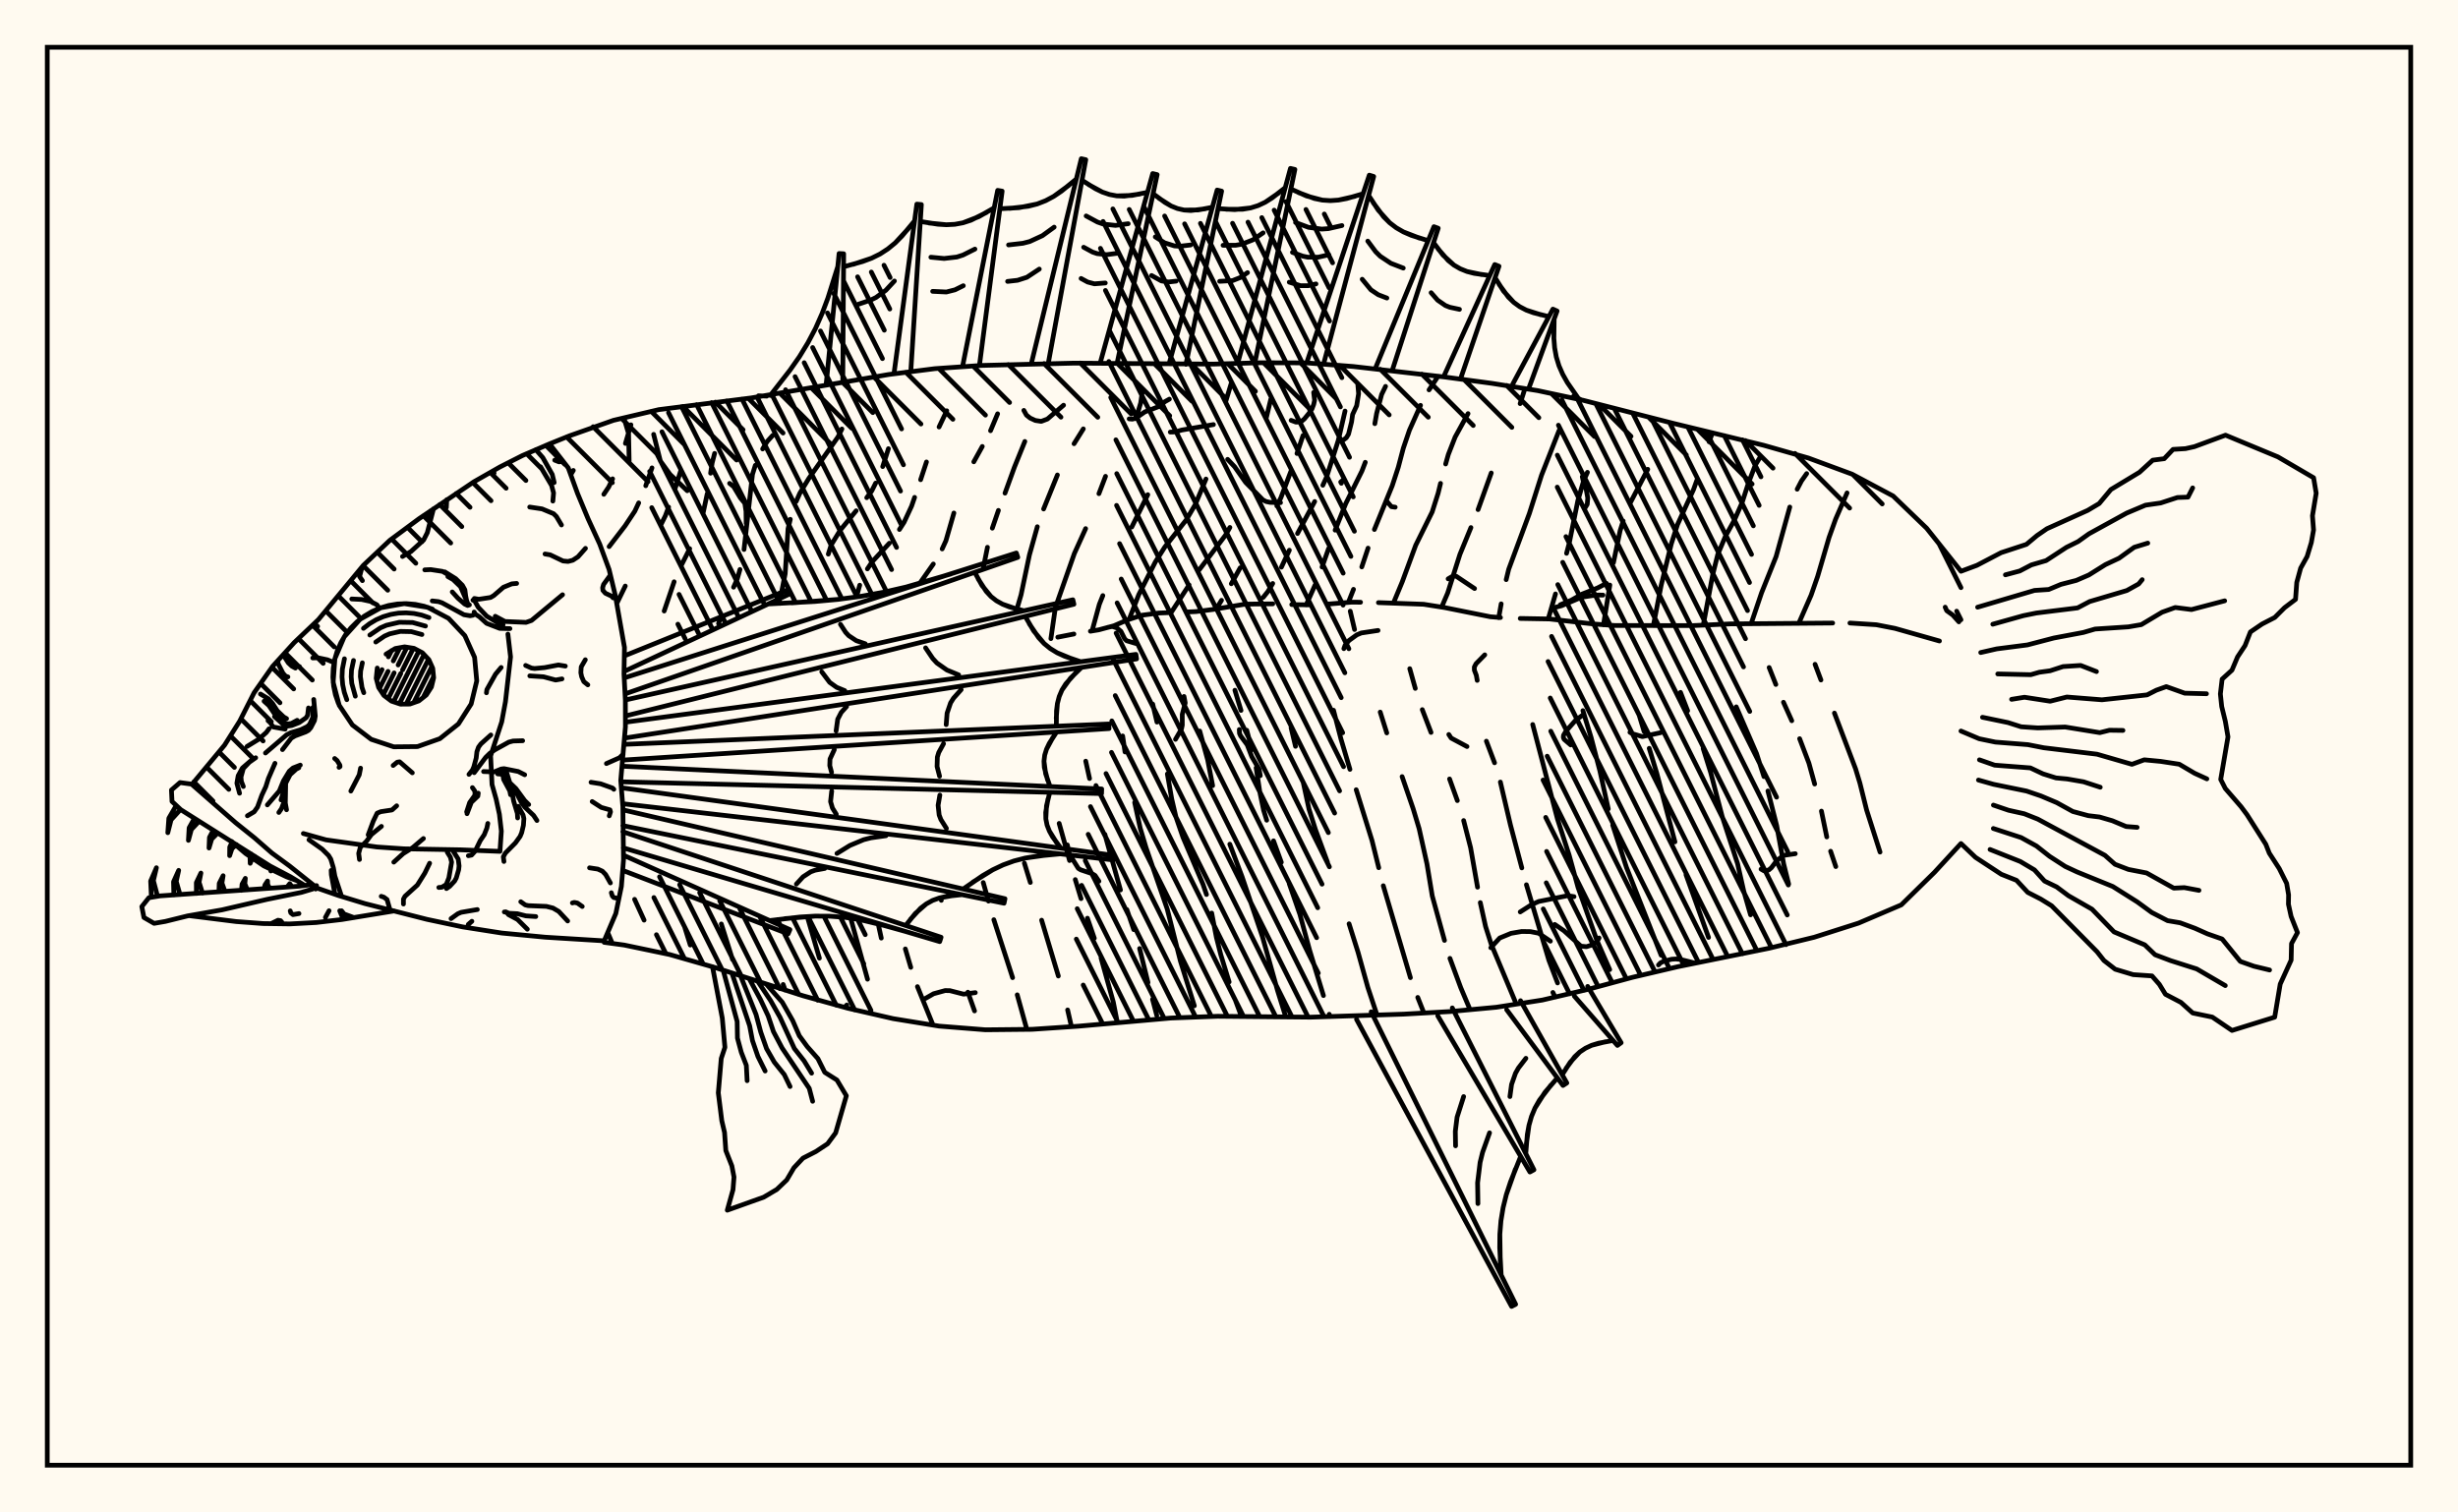 <svg xmlns="http://www.w3.org/2000/svg" width="520" height="320"><rect x="0" y="0" width="520" height="320" fill="floralwhite"/><rect x="10" y="10" width="500" height="300" stroke="black" stroke-width="1" fill="none"/><path stroke="black" stroke-width="1" fill="none" stroke-linecap="round" stroke-linejoin="round" d="
M 116.26 93.91 120.5 92.2 129.78 88.93 139.36 86.67 158.89 84.2 187.99 79.24 197.76 78 207.57 77.32 227.25 76.83 256.77 77.03 266.61 76.75 276.45 76.78 286.26 77.54 305.82 79.79 315.57 81.1 325.29 82.64 334.91 84.69 353.98 89.57 373.11 94.21 382.58 96.91 391.81 100.32 400.5 104.94 407.59 111.76 414.85 120.87 
M 414.85 178.47 409.25 184.56 402.23 191.45 393.18 195.31 383.8 198.3 374.24 200.63 354.95 204.53 345.36 206.78 335.86 209.35 326.28 211.59 316.56 213.11 306.76 214.02 296.93 214.57 277.26 215.21 257.58 215.02 247.74 215.39 228.14 217.12 218.32 217.78 208.48 217.88 198.67 217.1 188.95 215.52 179.36 213.32 169.88 210.68 151.14 204.67 141.68 201.96 132.05 199.95 127.81 199.38 
M 223.78 134.81 227.19 134.14 
M 230.68 133.55 232.44 133.26 235.65 132.4 238.5 131.17 241.56 130.17 245.16 129.7 247.12 129.63 
M 251.04 129.48 253 129.4 256.61 128.95 263.45 127.82 269.26 127.76 
M 273.27 127.91 277.16 127.98 
M 280.77 127.82 285.96 127.4 287.83 127.42 
M 291.61 127.5 301.18 127.85 305.61 128.55 315.28 130.49 317.43 130.66 
M 321.61 130.85 327.81 130.96 337.08 132.02 341.54 132.34 358.18 132.36 366.11 132 387.71 131.82 
M 391.36 131.82 396.94 132.18 400.89 132.95 410.3 135.62 
M 121.29 99.53 120.74 100.44 
M 128.56 197.29 129.54 199.61 
M 133.48 89.88 132.31 93.82 
M 129.6 101.31 128.77 103.04 127.74 104.58 
M 134.25 190.28 136.26 194.68 
M 137.93 98.99 136.61 102.77 
M 135.12 106.4 134.3 108.15 132.24 111.25 128.86 115.65 
M 144.9 196.33 146.03 199.95 
M 144 99.63 142.78 103.51 
M 141.45 107.29 140.75 109.15 139.9 110.86 
M 132.28 123.99 130.49 127.67 
M 152.6 195.49 154.97 203.01 
M 151.18 95.93 150.66 97.93 150.33 100.12 
M 149.62 104.47 148.72 108.66 
M 145.91 116.09 144.19 119.51 
M 142.61 123.09 140.51 129.28 
M 165.68 208.29 166.11 209.51 
M 163.47 92.12 162.28 93.43 161.34 94.99 
M 159.79 98.45 159.19 100.36 157.4 116.26 
M 156.54 120.49 155.98 122.48 155.19 124.24 
M 152.44 130.77 152.01 131.93 
M 170.78 193.93 173.35 202.72 
M 178.11 90.76 177.28 92.44 171.1 101.24 169.21 104.35 168.44 106.09 
M 167.19 109.87 166.71 111.9 166.11 121.4 165.27 125.64 164.71 127.62 
M 179.96 194.28 183.53 207.18 
M 187.95 94.93 186.74 98.72 
M 185.25 102.21 184.42 103.87 183.36 105.3 
M 181.12 108.07 177.74 112.2 175.83 115.32 175.23 117.24 
M 191.53 200.77 192.68 204.67 
M 194.09 208.75 197.39 216.89 
M 200.29 86.91 198.66 90.34 
M 196 97.74 194.76 101.5 
M 193.49 105.23 192.85 107.08 191.26 110.5 190.28 112.03 
M 188.15 114.93 184.52 118.85 183.5 120.37 
M 181.88 123.81 181.19 126.29 
M 198.97 189.93 199.14 190.49 
M 204.76 209.92 206.17 213.89 
M 211.05 87.55 209.55 91.13 
M 207.81 94.46 206.01 97.71 
M 201.8 108.54 200.11 114.41 199.32 116.14 
M 197.45 119.33 194.58 123.41 
M 208.01 186.73 209.12 190.66 
M 210.25 194.59 214.22 206.85 
M 215.2 210.48 217.23 217.79 
M 216.81 93.4 214.62 98.8 212.61 104.34 
M 211.22 107.99 209.93 111.75 
M 208.9 115.79 208.05 120.01 
M 216.71 182.62 217.97 186.71 
M 220.36 194.69 223.9 206.5 
M 225.86 213.68 226.67 217.22 
M 229.18 90.74 227.22 93.88 
M 223.7 100.49 220.78 107.69 
M 219.45 111.44 217.78 117.41 216.01 125.85 215.13 128.86 
M 224.07 174.21 226.27 182.07 
M 227.48 186.1 228.7 190.13 
M 230.05 194.27 231.51 198.51 
M 232.93 202.68 235.52 211.99 236.38 216.35 
M 241.64 83 241.32 85.24 240.73 87.22 
M 233.88 100.78 232.48 104.45 
M 229.67 111.84 227.28 117.12 223.27 128.54 222.32 135.12 
M 229.69 161.04 230.5 164.72 
M 233.74 176.52 237.04 188.3 
M 238.39 192.45 239.85 196.69 
M 241.09 200.69 242.86 207.88 
M 243.83 211.44 244.72 214.84 
M 242.82 104.66 239.43 111.51 
M 233.31 126.01 232.57 127.86 231.03 133.49 
M 237.5 155.71 238 159.1 
M 240.04 169.79 241.23 175.27 242.45 179.35 246.92 192.29 249.73 203.36 252.67 212.8 
M 260.46 81.15 259.27 85.07 
M 255.13 101.35 252.87 106.74 250.97 109.98 246.42 115.74 244.41 118.91 240.91 125.81 238.89 131 
M 243.86 148.97 244.76 152.78 
M 246.96 163.74 247.88 169.02 248.76 172.79 250.27 177.18 254.51 187.13 255.24 189.26 
M 256.34 193.18 257.34 198.35 258.27 202.02 260.03 207.76 
M 261.38 211.7 262.63 215.06 
M 268.84 84.47 267.85 88.58 
M 260.19 111.59 259.25 113.24 253.65 120.63 
M 251.56 123.76 247.77 129.59 
M 253.81 154.67 255.49 160.78 256.54 166.23 
M 260.17 178.61 262.77 185.51 267.1 198.27 270.25 209.51 272.01 215.16 
M 275.66 92.14 274.38 95.95 
M 273.08 99.75 270.97 105.32 270.12 107.05 
M 262.37 120.13 260.49 123.51 
M 258.42 127.01 257.3 128.82 
M 261.25 146.04 262.54 150.31 
M 263.75 154.5 264.87 158.6 
M 265.74 162.45 266.54 167.69 267.32 171.42 267.98 173.54 
M 269.42 177.9 271.07 182.44 
M 272.75 186.98 275 193.47 277.06 201.06 279.98 210.64 
M 281.21 214.59 281.37 215.09 
M 284.55 86.97 283.12 93.17 280.65 100.91 279.85 102.67 
M 278.13 106.11 274.49 112.88 
M 272.77 116.41 271.09 120 
M 269.25 123.45 268.26 125.11 267.24 126.39 
M 273.13 153.97 274.07 157.91 
M 275.7 165.52 276.93 171.21 278.29 175.51 280.83 182.4 
M 285.4 195.45 287.3 201.48 289.37 208.91 291.32 214.77 
M 293.12 81.75 292.29 83.46 291.23 87.48 290.85 89.64 
M 288.83 97.81 288.12 99.66 284.69 106.57 282.45 112.17 
M 281.07 116.06 279.69 119.97 
M 278.2 123.79 276.32 128 
M 282.11 150.27 283.69 156.37 285.59 162.78 
M 286.91 167.09 290.25 177.83 291.68 183.59 
M 292.64 187.4 298.38 206.85 
M 299.93 211.03 301.24 214.33 
M 304.25 79.59 302.32 82.49 
M 300.52 85.76 298.17 91.02 296.88 94.82 295.81 98.87 294.54 102.75 290.76 112.03 
M 289.42 115.97 288.09 119.95 
M 286.34 124.69 285.26 127.43 
M 285.65 129.31 286.56 133.19 
M 291.99 150.66 293.38 155.07 
M 296.62 164.31 298.96 171.11 300.22 175.31 301.88 182.78 303 189.56 305.59 198.97 
M 306.74 202.77 309.03 208.97 311 213.63 
M 310.57 87.51 307.84 92.47 306.4 96.16 305.83 98.17 
M 304.75 102.27 304.24 104.36 302.98 108.32 299.5 115.36 296.64 123.13 294.78 127.6 
M 298.24 141.48 299.41 145.65 
M 300.89 150.14 302.74 154.97 
M 306.66 164.81 308.31 169.39 
M 309.64 173.61 311.11 179.35 312.58 187.71 
M 313.16 190.97 314.28 196.03 315.48 199.79 320.74 212.35 
M 322.61 82.21 321.59 85.4 
M 315.48 100.07 312.69 107.82 
M 311.18 111.62 308.85 117.3 306.26 125.47 304.99 128.43 
M 314.45 156.81 316.18 161.39 
M 317.41 165.46 319.54 174.53 321.95 183.63 
M 322.92 187.19 327.67 203.16 329.51 207.97 
M 329.82 91.11 326.11 100.56 323.54 108.65 319.17 120.45 318.64 122.64 
M 317.58 127.76 317.06 130.69 
M 324.25 153.29 329.5 173.32 331.95 180.89 333.84 187.75 337.81 198.92 340.54 205.15 
M 335.83 99.93 335.01 101.77 333.8 105.93 331.98 114.92 331.41 117.07 
M 329.07 125.66 327.53 130.95 
M 334.87 150.35 336.61 156.05 338.45 163.06 340.24 171.15 
M 341.17 174.56 344.08 183.51 351.42 202.1 
M 348.59 99.29 344.91 106.36 
M 343.39 110.23 342.74 112.29 341.33 119.06 
M 340.57 123.78 339.22 132.21 
M 346.73 151.18 347.82 154.78 
M 348.9 158.33 350.5 163.6 354.34 178.12 
M 356.68 185.07 361.45 198.34 
M 362.28 91.57 361.57 93.48 
M 358.98 101.61 358.27 103.58 354.89 110.97 353.57 115.07 351.43 123.83 349.79 132.27 
M 355.52 146.49 357.03 150.38 
M 360.31 158.36 361.9 163.44 364.33 172.71 367.59 182.72 368.89 188.5 370.34 193.56 
M 372.36 96.74 371.34 98.4 369.86 102.27 368.56 106.32 366.92 110.04 365 113.51 363.4 117.31 362.32 121.65 360.33 132.28 
M 367.31 149.55 371.6 159.43 373.17 164.31 
M 374.01 167.35 375.87 174.69 377.34 182.77 378.4 187.04 
M 382.21 100.2 381.11 101.76 380.2 103.51 
M 378.64 107.28 375.74 117.75 372.66 125.44 370.46 131.95 
M 374.27 141.23 375.69 144.82 
M 377.3 148.58 379.06 152.49 
M 380.72 156.29 382.68 161.45 383.9 165.88 
M 385.33 171.61 386.46 177.08 
M 387.27 180.1 388.37 183.35 
M 392.62 100.75 392.58 100.82 
M 390.75 104.29 388.34 109.82 386.94 113.72 384.53 121.95 383.15 125.92 380.54 131.87 
M 383.98 140.55 385.23 143.87 
M 388.08 150.87 392.55 162.65 393.47 165.68 394.89 171.38 397.73 180.28 
M 133.1 97.58 132.98 91.75 131.99 88.41 
M 270.9 106.35 268.69 106.29 267.84 106.11 267.18 105.77 263.52 102.06 261.18 98.74 259.71 97.19 
M 256.71 89.83 249.99 90.99 248.61 91.39 247.58 91.42 
M 250.48 147.35 250.74 148.72 250.11 151.15 250.12 153.42 249.94 154.27 248.68 156.43 
M 291.53 133.39 287.99 133.92 287.04 134.32 285.39 135.51 284.56 136.51 284.3 137.24 
M 312.51 143.96 312.32 142.88 311.91 141.8 311.9 141.12 312.26 140.43 314.11 138.55 
M 411.51 128.46 411.83 129.2 413.12 130.13 414.41 131.57 
M 338.29 198.45 337.93 199.11 336.95 199.88 335.62 200.3 334.45 200.18 330.87 196.93 328.92 195.59 
M 247.39 84.45 246.46 84.97 245.14 86.02 242.19 87.15 240.21 88.52 239.54 88.68 238.88 88.62 
M 240.34 136.16 238.33 135.56 237.92 135.14 237.13 133.57 236.26 132.84 235.3 132.55 234.36 132.73 
M 232.48 186.45 231.67 185.23 231.05 184.85 228.63 184.04 228.12 183.73 226.25 180.74 225.8 178.76 
M 339.86 123.42 337.95 124.41 334.68 125.7 332.43 126.98 330.09 127.95 
M 206.33 210.02 203.85 210.34 200.96 209.6 199.95 209.58 197.51 210.25 195.8 211.23 
M 351.34 155.01 347.46 155.85 345.34 155.24 344.82 154.94 
M 284.03 93.22 284.82 92.62 285.28 91.86 285.93 89.26 286.15 87.69 287.01 85.83 287.42 83.29 287.24 81.19 
M 186.44 198.48 185.78 195.45 
M 339.12 125.91 337.71 125.89 334.6 126.35 330.38 128.15 328.46 128.65 
M 327.99 199.13 325.51 197.45 323.78 197.11 321.93 197.08 319.67 197.47 317.27 198.46 315.38 200.51 
M 295.16 107.31 294.36 107.2 293.44 106.12 
M 306.36 122.47 307.33 121.9 308.05 121.91 311.95 124.52 
M 358.64 203.78 355.48 202.99 354.51 202.9 353.65 202.95 352.04 203.36 351.28 203.72 350.85 204.17 
M 225 85.73 221.58 88.66 220.28 89.15 219.03 88.96 217.93 88.45 217.15 87.83 216.6 86.83 
M 332.28 157.61 330.89 156.42 330.73 156.02 330.77 155.56 331.27 154.71 333.33 152.39 334.73 151.37 
M 266.62 164.11 266.39 162.8 264.81 160.08 263.86 157.6 262.46 155.7 262.22 155.17 262.18 154.35 
M 145.39 103.83 141.76 100.38 139.7 97.53 138.28 91.9 
M 310.35 157.95 307 156.16 306.5 155.4 
M 334.74 100.85 335 102.05 335.51 103.25 335.9 105.36 335.79 106.7 335.35 107.42 
M 178.67 213.13 179.14 212.63 
M 273.14 88.93 274.16 89.31 275.18 89.28 275.93 88.65 276.93 87.43 277.55 86.53 277.92 85.55 278.11 84.69 277.91 83.03 
M 372.56 183.89 373.18 184.25 374.17 184.08 374.75 183.59 375.85 182.12 377.32 180.98 379.8 180.62 
M 157.86 110.71 157.82 108.16 157.57 106.48 156.63 105.34 155.2 102.95 154.35 102.27 
M 284.08 101.61 283.63 101.98 283.77 102.25 
M 332.99 189.71 331.65 189.5 325.52 190.73 324.03 191.4 321.61 192.94 
M 160.46 83.74 162.22 83.81 
M 174.8 81.1 177.51 53.64 178.48 53.69 178.29 80.87 
M 189.18 78.67 193.96 43.19 194.92 43.28 192.68 78.61 
M 203.7 77.19 211.06 40.28 212.01 40.44 207.2 77.35 
M 218.27 76.55 228.75 33.58 229.7 33.79 221.76 76.9 
M 232.85 76.43 243.86 36.72 244.8 36.95 236.32 76.88 
M 247.41 76.65 257.49 40.21 258.44 40.44 250.89 77.09 
M 261.97 76.4 273 35.63 273.94 35.85 265.47 76.75 
M 276.57 76.37 289.68 37.06 290.61 37.34 280.01 77.02 
M 291.1 77.6 303.35 47.96 304.26 48.29 294.52 78.41 
M 305.58 79.32 316.22 55.97 317.12 56.33 308.97 80.19 
M 320.04 81.24 328.52 65.4 329.41 65.8 323.39 82.24 
M 332.9 83.81 334.47 84.58 
M 162.95 83.67 167.13 78.31 169.12 75.47 170.92 72.52 172.53 69.47 173.92 66.32 175.14 63.07 177.24 56.39 
M 178.46 56.45 182.48 55.34 184.38 54.63 186.18 53.74 187.84 52.66 189.39 51.39 190.82 49.94 193.48 46.74 
M 194.7 46.86 198.4 47.44 200.21 47.55 201.99 47.46 203.72 47.14 207.07 45.84 210.32 43.98 
M 211.53 44.17 215.57 43.94 219.41 43.16 221.21 42.46 222.92 41.55 224.56 40.44 227.7 37.88 
M 228.9 38.14 231.75 39.93 233.21 40.64 234.71 41.15 236.25 41.44 239.45 41.35 242.76 40.69 
M 243.95 40.99 246.46 42.84 247.75 43.58 249.09 44.12 250.49 44.44 253.42 44.43 256.49 43.85 
M 257.68 44.14 261.21 44.35 264.57 43.99 266.15 43.5 267.66 42.79 269.11 41.88 271.9 39.7 
M 273.09 39.99 276.4 41.46 279.75 42.34 281.45 42.45 283.17 42.33 284.89 42.01 288.37 40.99 
M 289.54 41.34 291.58 44.46 293.98 47.12 295.38 48.19 296.91 49.07 298.57 49.79 302.13 50.92 
M 303.28 51.35 305.28 53.97 307.59 56.09 308.91 56.86 310.34 57.44 311.88 57.84 315.15 58.3 
M 316.29 58.76 318.09 61.6 320.23 63.96 321.49 64.88 322.89 65.61 324.41 66.17 327.67 66.99 
M 328.79 67.49 328.73 71.59 328.89 73.59 329.24 75.52 329.81 77.39 330.6 79.19 331.58 80.94 333.92 84.31 
M 180.49 55.93 184.38 54.63 186.18 53.74 187.84 52.66 189.39 51.39 192.17 48.37 
M 181.62 64.36 184.15 63.51 185.32 62.94 187.41 61.41 189.22 59.45 
M 196.55 47.19 200.21 47.55 201.99 47.46 203.72 47.14 205.42 46.59 208.7 44.95 
M 196.93 54.42 199.73 54.69 202.43 54.38 203.73 53.96 206.25 52.7 
M 197.31 61.64 200.21 61.78 202.03 61.32 203.79 60.45 
M 213.57 44.09 217.53 43.64 219.41 43.16 221.21 42.46 222.92 41.55 226.14 39.2 
M 213.36 51.82 216.4 51.47 217.84 51.1 220.53 49.86 223.01 48.06 
M 213.16 59.54 215.27 59.3 217.24 58.67 219.87 56.93 
M 230.32 39.07 233.21 40.64 234.71 41.15 236.25 41.44 237.83 41.5 241.1 41.06 
M 229.78 45.69 232.17 46.98 233.41 47.41 235.98 47.69 238.68 47.33 
M 229.25 52.31 231.13 53.33 232.1 53.66 234.13 53.88 236.26 53.6 
M 228.71 58.92 230.09 59.67 231.53 60.05 233.83 59.87 
M 245.19 41.95 247.75 43.58 249.09 44.12 250.49 44.44 251.93 44.54 254.95 44.18 
M 244.41 50.12 246.37 51.37 248.47 52.03 249.57 52.1 251.88 51.83 
M 243.62 58.29 245.7 59.44 247.22 59.66 248.82 59.48 
M 259.45 44.28 262.92 44.27 264.57 43.99 266.15 43.5 267.66 42.79 270.51 40.83 
M 258.74 51.9 261.39 51.89 262.66 51.68 265.03 50.76 267.22 49.26 
M 258.02 59.52 260.75 59.37 262.4 58.72 263.92 57.68 
M 274.74 40.76 278.07 42 279.75 42.34 281.45 42.45 283.17 42.33 286.63 41.54 
M 274.08 47.08 276.83 48.1 279.62 48.47 281.03 48.37 283.89 47.72 
M 273.42 53.39 275.58 54.19 276.67 54.42 278.89 54.41 281.14 53.9 
M 272.75 59.7 275.14 60.45 276.76 60.45 278.4 60.07 
M 290.54 42.93 292.72 45.87 293.98 47.12 295.38 48.19 296.91 49.07 300.33 50.39 
M 289.36 51.01 291.03 53.26 292 54.22 294.25 55.71 296.87 56.72 
M 288.18 59.08 290.02 61.32 291.58 62.36 293.4 63.06 
M 304.26 52.69 306.38 55.12 307.59 56.09 308.91 56.86 310.34 57.44 313.5 58.1 
M 302.76 61.93 304.14 63.51 305.78 64.64 306.71 65.01 308.76 65.45 
M 317.17 60.21 319.1 62.86 320.23 63.96 321.49 64.88 322.89 65.61 326.02 66.61 
M 132.08 138.77 166.41 124.9 166.79 125.79 132.02 142.07 
M 132.06 143.43 215.01 117 215.32 117.92 132.23 146.81 
M 132.3 148.1 226.97 126.9 227.19 127.84 132.3 151.48 
M 132.31 152.8 240.31 138.45 240.45 139.41 132.11 156.17 
M 132 157.49 234.57 153.18 234.62 154.15 131.71 160.82 
M 131.59 162.11 233.07 166.93 233.04 167.9 131.34 165.41 
M 131.44 166.67 235.59 180.98 235.47 181.94 131.72 170.05 
M 131.77 171.34 212.61 190.15 212.41 191.1 131.76 174.68 
M 131.76 175.97 199.09 198.3 198.8 199.22 131.84 179.38 
M 131.89 180.94 167.11 196.69 166.73 197.58 131.73 184.15 
M 162.55 127.78 172.39 127.26 177.27 126.82 182.12 126.17 186.93 125.3 191.7 124.2 196.43 122.9 205.82 119.93 
M 206.21 121.09 207.75 123.88 209.65 126.21 210.8 127.11 212.1 127.83 213.52 128.4 216.6 129.22 
M 216.88 130.41 218.7 133.51 220.89 136.16 222.19 137.22 223.64 138.11 225.22 138.84 228.62 140 
M 228.8 141.21 226.47 143.48 224.67 145.98 224.08 147.37 223.7 148.84 223.51 150.39 223.47 153.65 
M 223.53 154.87 221.98 157.28 221.4 158.51 221.01 159.77 220.86 161.05 221.21 163.7 222.14 166.41 
M 222.09 167.63 221.39 170.5 221.25 173.25 221.51 174.57 222 175.83 222.68 177.06 224.42 179.44 
M 224.27 180.66 219.29 181.14 216.86 181.55 214.5 182.16 212.22 182.99 210.02 184.03 207.89 185.26 203.76 188.09 
M 203.5 189.29 200.25 189.64 198.72 189.99 197.29 190.51 195.97 191.24 193.64 193.27 191.6 195.81 
M 191.23 196.98 185.02 195.25 181.9 194.57 178.76 194.09 175.6 193.85 172.43 193.83 169.24 194.02 162.83 194.77 
M 167.48 127.56 177.27 126.82 182.12 126.17 186.93 125.3 191.7 124.2 201.13 121.45 
M 206.95 122.51 208.64 125.12 209.65 126.21 210.8 127.11 212.1 127.83 215.03 128.84 
M 177.8 132.09 178.9 133.79 179.55 134.49 181.15 135.55 183.06 136.21 
M 217.76 131.99 219.73 134.91 220.89 136.16 222.19 137.22 223.64 138.11 226.9 139.45 
M 195.81 137.07 197.32 139.31 198.2 140.27 200.32 141.76 202.81 142.79 
M 173.85 142.15 175.52 144.37 176.99 145.42 178.72 146.13 
M 227.59 142.33 225.47 144.69 224.67 145.98 224.08 147.37 223.7 148.84 223.45 152 
M 203.34 145.91 201.72 147.72 201.1 148.71 200.36 150.89 200.17 153.32 
M 179.1 149.48 177.96 150.74 177.22 152.17 176.88 154.64 
M 222.72 156.07 221.4 158.51 221.01 159.77 220.86 161.05 220.93 162.36 221.63 165.05 
M 199.61 157.35 198.59 159.22 198.3 160.18 198.24 162.17 198.77 164.23 
M 176.5 158.62 175.59 160.59 175.54 161.98 175.92 163.41 
M 221.7 169.07 221.22 171.9 221.25 173.25 221.51 174.57 222 175.83 223.51 178.26 
M 198.83 168.22 198.46 170.38 198.68 172.43 199.05 173.4 200.22 175.26 
M 175.95 167.37 175.71 169.6 176.11 170.97 176.92 172.27 
M 221.76 180.86 216.86 181.55 214.5 182.16 212.22 182.99 210.02 184.03 205.81 186.64 
M 187.43 176.82 184.24 177.27 182.71 177.66 179.8 178.88 177.06 180.57 
M 201.85 189.43 198.72 189.99 197.29 190.51 195.97 191.24 194.76 192.16 192.6 194.51 
M 174.49 183.74 172.45 184.11 171.52 184.45 169.88 185.52 168.48 187.05 
M 188.13 196.07 181.9 194.57 178.76 194.09 175.6 193.85 172.43 193.83 166.04 194.36 
M 162.21 208.33 165.49 212.05 167.7 215.94 169.1 219.15 170.77 221.43 173.03 223.98 174.48 226.88 177.06 228.51 179.05 231.84 176.78 239.7 175.08 242 172.6 243.64 169.87 245.04 167.96 247.07 166.44 249.65 164.35 251.65 161.58 253.29 153.86 256.05 155.07 251.71 155.28 249.04 154.83 246.68 153.55 243.43 153.28 239.6 152.7 237.13 151.96 231.22 152.58 223.95 153.36 221.59 152.8 215.41 150.73 204.53 
M 160.37 207.72 163.01 211.68 165.01 215.22 168.05 221.84 170.11 224.45 171.7 227.06 
M 158.52 207.11 160.87 211.45 162.51 214.94 163.63 218.27 165.46 221.74 171.2 230.27 171.92 233.01 
M 156.68 206.5 159.94 214.64 160.95 218.4 162.17 221.87 163.8 224.72 165.92 227.36 167.14 229.89 
M 154.84 205.89 158.59 217.03 159.19 220.18 160.34 223.52 161.87 226.6 
M 152.99 205.28 155.95 216.14 156.01 219.63 156.82 222.64 157.89 225.4 158.06 228.65 
M 335.88 208.7 342.96 220.62 342.17 221.19 333.05 210.75 
M 321.67 211.72 331.47 229.13 330.66 229.66 318.74 213.63 
M 307.24 213.25 324.51 247.5 323.66 247.97 304.17 214.93 
M 290.08 214.07 320.64 275.96 319.78 276.41 286.98 215.68 
M 341.26 220.14 338.17 220.72 336.73 221.16 335.41 221.78 334.21 222.58 332.19 224.74 330.49 227.39 
M 329.47 228.05 326.83 231.13 324.73 234.44 323.99 236.22 323.46 238.09 323.11 240.04 322.78 244.08 
M 321.71 244.67 319.56 250.04 318.67 252.76 317.99 255.51 317.53 258.3 317.3 261.13 317.27 263.99 317.58 269.77 
M 339.69 220.4 336.73 221.16 335.41 221.78 334.21 222.58 333.14 223.58 331.32 226.03 
M 328.11 229.58 325.69 232.75 324.73 234.44 323.99 236.22 323.46 238.09 322.91 242.04 
M 322.81 223.91 321.23 225.97 320.61 227.07 319.78 229.44 319.43 232.01 
M 320.59 247.35 318.67 252.76 317.99 255.51 317.53 258.3 317.3 261.13 317.39 266.88 
M 315.12 239.68 313.64 243.83 313.12 245.94 312.59 250.25 312.66 254.65 
M 309.64 232.01 308.25 236.37 307.88 239.36 307.93 242.43 
M 414.85 120.87 418.23 119.61 423.35 116.93 428.71 115.17 430.94 113.31 433.03 111.87 441.65 107.99 444.09 106.54 446.57 103.57 452.62 99.92 455.42 97.36 457.85 97.05 459.72 95.08 462.35 94.92 464.24 94.5 470.82 92.07 481.91 96.67 489.45 101.08 490 104.35 489.21 109.12 489.44 112.13 488.97 114.79 488.08 117.74 486.71 120.21 485.89 123.23 485.63 126.81 483.3 128.58 481.24 130.64 478.53 132.04 476.08 133.71 474.95 136.59 473.36 138.99 472.18 141.79 470.1 143.69 469.73 146.82 470.01 149.48 470.78 152.63 471.34 155.9 469.8 164.91 470.77 166.82 474.1 170.67 475.36 172.36 479.34 178.63 480.08 180.51 482.18 183.76 483.75 186.9 484.16 189.33 484.13 191.31 484.69 193.89 486.04 197.32 484.78 199.64 484.7 203.14 482.39 208.21 481.22 215.21 472.19 218.02 468.02 215.19 463.88 214.33 461.38 212.08 458.11 210.37 456.82 208.26 455.26 206.48 451.28 206.21 447.48 205.07 445.1 203.22 443.65 201.38 434.03 191.64 431.73 190.22 428.98 188.81 426.61 186.26 423.39 184.98 417.93 181.4 414.85 178.47 
M 424.25 121.62 427.28 120.81 429.75 119.52 432.86 118.61 437.17 115.8 439.63 114.58 441.93 112.94 449.9 108.56 453.89 106.88 457.09 106.42 460.64 105.26 462.88 105.18 463.87 103.23 
M 418.37 128.47 430.4 124.92 433.41 124.72 436 123.64 439.25 122.8 441.91 121.65 445.41 119.46 448.29 118.11 451.51 115.79 454.37 114.91 
M 421.58 132.07 428.05 130.26 430.8 129.7 439.51 128.62 442.08 127.27 449.94 124.94 452.44 123.55 453.19 122.64 
M 419.03 138.06 422.4 137.29 428.91 136.45 434.49 134.99 440.75 133.81 443.22 133.09 450.27 132.63 453 132.16 457.4 129.53 460.18 128.53 463.62 128.97 470.64 127.12 
M 422.63 142.59 429.62 142.75 431.43 142.23 433.71 141.92 436.45 141.03 440.17 140.79 443.52 142.09 
M 425.56 147.96 428.29 147.52 433.72 148.36 437.25 147.47 444.67 148.06 454.23 147.02 456.18 146.03 458.29 145.27 462.18 146.66 466.79 146.78 
M 419.4 151.76 424.8 152.88 427.58 153.77 431.09 154.01 436.91 153.82 444.22 155.01 446.27 154.5 449.12 154.54 
M 414.85 154.67 418.7 156.3 422.13 157.01 429.01 157.55 432.38 158.21 443.63 159.57 451.02 161.71 453.62 160.76 457.1 161.09 461.03 161.69 464.27 163.6 466.87 164.79 
M 418.76 160.76 421.98 161.89 429.53 162.47 432.21 163.73 434.95 164.59 437.32 164.81 440.79 165.41 444.32 166.56 
M 418.55 165.04 421.74 165.94 428.73 167.37 431.76 168.4 435.12 169.82 438.51 171.69 441.77 172.57 444.18 172.86 446.88 173.65 449.79 174.87 452.12 175.05 
M 421.71 170.34 424.91 171.43 428.24 172.17 431.11 173.31 445.31 180.97 447.43 182.86 450.27 183.95 454.12 184.7 459.87 187.91 462.1 187.8 465.2 188.38 
M 421.7 175.29 427.58 177.21 430.83 179 433.61 181.19 436.91 183.32 439.4 184.48 446.97 187.56 452.16 190.83 455.2 193.05 458.56 194.79 461.21 195.24 464.37 196.41 466.99 197.58 470.1 198.67 473.94 203.41 476.82 204.43 480.14 205.23 
M 421 179.73 427.42 182.28 430.41 184.06 432.53 186.41 435.09 187.65 437.6 189.52 442.57 192.36 447.23 197.17 453.74 199.91 455.91 202 459.19 203.24 464.72 205 470.77 208.53 
M 40.6 165.97 47.51 157.65 50.7 152.59 53.76 146.56 57.67 140.99 62.24 135.96 67.36 131.09 76.86 119.62 82.47 114.32 88.63 109.76 100.28 101.92 105.74 98.81 110.51 96.39 116.26 93.91 120.22 99 122.18 104.4 124.41 109.76 126.87 115.11 128.86 120.5 130.17 125.97 132.11 136.97 132.01 142.59 132.3 148.17 132.31 153.78 131.32 165.11 131.77 170.67 131.91 181.87 131.46 187.53 130.28 193.27 127.81 199.06 115.34 198.29 106.15 197.41 97.87 196.11 90.31 194.51 77.21 191.18 71.6 189.47 66.06 187.54 
M 62.72 186.29 60.6 185.5 55.81 183.2 51.96 180.58 48.91 177.97 
M 107.45 134.16 108.01 138.98 106.93 148.47 106.14 152.73 103.79 159.93 104.09 166 104.96 169.08 105.65 172.27 106.06 175.85 105.77 180.13 97.47 179.8 85.46 179.59 79.72 179.2 68.96 177.69 64.17 176.35 
M 64.49 187.34 61.45 185.5 57.16 183.24 38.26 171.32 36.39 169.57 36.27 167.15 38.09 165.57 40.52 165.9 49.85 174.07 53.82 177.25 57.52 180.48 61.28 183.24 66.27 187.22 
M 66.13 188.1 63.75 188.81 56.52 190.28 46.99 192.5 39.67 193.79 34.98 194.95 32.6 195.36 30.45 194.12 30 191.82 31.49 189.94 33.83 189.55 63.24 187.5 65.9 187.16 
M 71.76 149.22 70.48 144.36 70.85 139.36 72.82 134.74 76.18 131.02 80.57 128.59 85.51 127.71 90.47 128.49 94.9 130.83 98.34 134.49 100.4 139.07 100.86 144.06 99.68 148.94 96.98 153.17 93.05 156.29 88.32 157.96 83.3 158.01 78.54 156.43 74.55 153.39 71.76 149.22 
M 71.58 148.79 70.96 147 70.58 145.15 70.42 143.27 70.5 141.38 70.81 139.52 71.35 137.71 72.11 135.98 73.07 134.35 74.23 132.86 75.57 131.53 77.06 130.37 78.68 129.4 80.41 128.64 82.22 128.1 84.09 127.79 85.97 127.71 87.86 127.87 89.71 128.26 91.49 128.87 
M 73.37 148.04 72.84 146.48 72.5 144.87 72.36 143.23 72.43 141.58 72.87 139.38 
M 76.89 132.95 78.16 131.97 79.57 131.13 81.08 130.47 82.66 130 84.29 129.72 85.93 129.66 87.58 129.79 89.19 130.13 90.75 130.67 
M 75.17 147.3 74.42 144.59 74.3 143.19 74.36 141.78 74.79 139.74 
M 78.24 134.36 80.46 132.85 81.75 132.29 84.49 131.66 87.3 131.71 90.01 132.46 
M 76.96 146.56 76.58 145.45 76.24 143.15 76.29 141.98 76.66 140.24 
M 79.5 135.84 81.35 134.58 82.42 134.11 84.69 133.59 87.02 133.64 89.26 134.25 
M 80.1 145.46 79.59 143.52 79.81 141.34 
M 81.67 138.4 83.62 137.21 85.6 136.86 87.58 137.17 89.36 138.11 90.73 139.57 91.55 141.4 91.74 143.4 91.27 145.35 90.19 147.04 88.61 148.29 86.72 148.96 84.72 148.98 82.81 148.34 81.21 147.13 80.1 145.46 
M 82.84 137.64 82.17 138.97 
M 80.82 141.68 79.7 143.93 
M 84.6 137.03 83.2 139.83 
M 82.09 142.05 80.26 145.7 
M 86.1 136.94 84.23 140.69 
M 83.38 142.37 81.1 146.95 
M 87.45 137.15 85.16 141.74 
M 84.78 142.5 82.12 147.82 
M 88.63 137.72 83.24 148.49 
M 89.7 138.48 84.49 148.9 
M 90.65 139.49 85.92 148.97 
M 91.37 140.98 87.52 148.68 
M 91.72 143.18 89.53 147.56 
M 41 165.42 45.06 169.48 
M 43.71 162.31 48.41 167.01 
M 46.33 159.1 49.59 162.36 
M 48.75 155.69 53.24 160.18 
M 50.96 152.08 55.66 156.77 
M 52.92 148.21 57.4 152.69 
M 55.14 144.6 59.23 148.69 
M 57.54 141.18 62.13 145.76 
M 60.29 138.1 66.07 143.88 
M 63.13 135.11 68.37 140.35 
M 66.12 132.27 70.71 136.87 
M 68.92 129.25 73.57 133.9 
M 71.59 126.09 75.88 130.38 
M 74.21 122.88 78.87 127.55 
M 76.82 119.67 82.03 124.88 
M 79.81 116.83 83.38 120.4 
M 82.85 114.04 87.97 119.17 
M 86.2 111.56 89.27 114.64 
M 89.57 109.11 95.35 114.89 
M 93.03 106.74 97.7 111.42 
M 96.51 104.4 99.44 107.33 
M 100.02 102.08 103.88 105.94 
M 103.72 99.96 107.07 103.3 
M 107.5 97.91 111.26 101.66 
M 111.41 95.99 114.65 99.23 
M 115.48 94.23 119.51 98.27 
M 89.86 120.57 91.12 120.51 93.61 120.89 96.06 122.31 96.98 123.09 97.98 124.32 98.36 125.3 98.74 127.2 
M 113.59 173.6 112.88 172.52 111.04 170.78 110.31 169.8 108.91 167.08 107.67 165.81 107.13 164.34 
M 108.01 168.15 107.84 167.32 106.55 164.93 106.4 164 105.97 163.79 105.29 163.74 
M 77.89 176.63 78.97 173.73 79.78 172.05 80.55 171.73 82.93 171.37 83.92 170.49 
M 55.87 148.36 56.88 149.27 58.01 150.92 60.31 153.04 60.92 153.17 61.67 153.05 62.87 152.4 
M 125.03 165.51 127.05 165.83 129.6 166.74 129.86 167 
M 90.68 109.88 91.07 108.09 
M 99.94 166.64 100.46 167.39 100.49 168.22 99.36 169.8 98.72 171.77 
M 103.84 155.5 101.73 157.4 101.23 158.08 100.89 159.05 100.74 160.39 100.24 162.25 99.95 162.92 99.21 163.84 
M 106.42 132.22 105.44 131.83 102.98 130.38 101.18 128.49 100.43 127.15 100.05 126.98 
M 95.92 180.14 96.94 181.77 97.12 183.21 97.03 184.03 96.53 185.75 96.18 186.4 95.14 187.52 94.45 188 
M 52.26 157.93 54.7 156.43 56.33 154.98 56.91 154.2 
M 67.19 132.53 66.49 131.92 
M 114.36 98.76 116.69 102.71 117.11 104.28 116.96 106.02 
M 99.08 181.05 99.76 180.92 100.51 180.1 101.61 177.84 102.45 176.59 103 175.2 103.2 174.22 
M 120.09 194.86 118.21 192.84 116.98 192.12 115.59 191.77 111.73 191.61 111.11 191.46 110.17 190.79 
M 56.7 152.47 57.21 152.93 57.76 153.8 60.33 154.27 
M 63.37 141.04 61.64 140.18 60.71 139.26 60.1 138.32 
M 106.61 182.27 106.48 181.29 106.92 180.48 109.04 178.34 110.03 176.96 110.36 176.18 110.73 174.63 110.83 173.19 110.65 172.43 109.64 170.6 
M 60.91 143.22 60.42 143.06 59.87 142.45 58.88 140.51 58.74 139.81 
M 124.72 183.61 126.47 183.88 127.44 184.32 128.12 185.02 129.13 186.81 
M 109.51 173.06 109.45 172.1 108.67 169.51 108.37 167.87 108.07 167.05 106.84 165.22 106.6 163.93 
M 125.28 169.59 127.2 170.83 129.04 171.35 129.16 171.77 128.89 172.61 
M 118.78 111.07 117.71 109.28 117.12 108.69 114.67 107.67 112.06 107.28 
M 113.35 95.13 114.83 96.82 116.83 100.38 117.24 102.1 
M 82.51 192.51 81.88 190.32 81.2 189.82 80.65 189.64 
M 129.14 121.65 127.69 123.65 127.49 124.34 127.55 124.91 128.07 125.51 129.36 126.12 129.71 126.5 
M 123.83 139.59 122.96 141.09 122.88 142.33 123.05 143.17 123.51 144.22 124.36 144.9 
M 60.62 171.33 60.36 169.91 60.44 165.72 61.38 163.89 62.5 162.88 
M 106.02 141.22 104.83 142.64 103 145.91 102.91 146.58 
M 111.85 170.22 110.99 169.37 109.14 166.84 107.86 165.62 107.23 163.6 106.71 163.29 106.03 163.32 
M 129.33 188.88 129.54 189.57 129.85 189.9 130.93 190.13 
M 123.86 116.02 122.28 117.81 121.18 118.53 120.17 118.79 119.11 118.69 116.39 117.39 115.3 117.21 
M 76.61 119.93 76.07 121.98 76.67 122.85 
M 59.45 169.24 59.99 167.48 60.34 165.58 60.96 164.3 62.02 163.06 63.22 162.44 
M 70.86 189.21 70.1 185.07 70.06 184.16 
M 94.75 121.99 95.87 122.63 97.42 124.12 98.98 127.73 
M 107.88 133 105.72 132.95 102.94 131.88 101.42 130.5 100.56 129.94 100.31 129.49 
M 51.48 166.41 51.06 165.33 50.98 164.4 51.48 162.59 52.74 161.27 54.09 160.32 
M 112.08 143 114.98 143.19 117.55 143.88 118.89 143.64 
M 94.43 107.38 94.51 105.72 
M 111 163.92 109.63 163.23 106.62 162.63 106.02 162.71 104.54 163.32 102.3 163.24 
M 99.83 194.92 99.07 195.58 98.97 196.28 
M 117.35 97.36 118.26 97.72 118.71 97.66 119.01 97.44 
M 70.8 160.48 71.31 160.91 71.9 161.88 71.94 162.19 71.72 162.35 
M 95.68 125.24 96.87 126.55 98.3 127.8 98.93 128.1 99.31 127.98 
M 50.68 167.83 50.11 165.71 50.39 164.12 51.28 162.5 53.2 160.84 
M 83.31 182.41 85.3 180.6 87.33 179.32 89.58 177.41 
M 59.76 158.6 61.61 156.18 62.42 155.7 64.67 154.86 65.26 154.53 65.74 153.98 66.53 152.46 66.7 151.5 66.37 147.99 
M 74.42 126.73 76.49 126.83 78.38 127.24 79.74 127.96 80.3 128.73 
M 56.56 170.3 59.09 167.36 59.97 165.2 61.2 163.17 62 162.48 63.53 161.88 
M 76.05 181.85 75.88 180.55 76.23 179.27 77.54 177.98 78.58 176.56 80.69 174.84 
M 85.35 191.27 85.35 190.23 85.68 189.63 88.29 187.26 89.87 184.74 90.89 182.64 
M 76.28 162.52 76 163.93 74.22 167.37 
M 91.44 127.14 92.78 127.29 93.52 127.54 98.15 130.06 99.46 130.28 100.06 130.17 
M 94.62 180.3 95.28 181.36 95.54 182.41 94.96 185.74 94.4 187.15 93.47 187.72 92.83 187.77 
M 55.1 146.84 56.81 147.87 57.67 148.85 58.66 150.39 60.03 151.7 60.63 152.04 
M 59.71 184.57 59.42 184.93 
M 52.34 172.6 53.77 171.76 54.48 170.76 55.38 168.27 56.23 166.45 56.77 164.73 58.17 161.5 
M 56.16 159.32 60.64 155.47 61.54 155.02 63.62 154.4 65 153.73 65.5 153.26 66.19 151.75 66.19 149.69 
M 72.27 189.67 70.84 185.35 70.53 183.6 69.98 181.77 69.51 181 68.17 179.67 65.36 177.68 
M 111.2 140.79 112.44 141.35 113.1 141.44 115.21 141.25 118.13 140.69 119.6 140.93 
M 101.18 167.81 101.09 168.44 99.71 169.76 98.8 172.16 
M 100.98 192.44 97.55 193.03 96.85 193.33 95.42 194.36 
M 94.09 120.99 96.4 122.43 97.82 123.83 98.35 124.79 98.59 126.66 98.9 127.58 
M 110.57 156.72 108.54 156.78 107.63 157.02 104.7 158.64 103.64 159.37 102.74 160.25 100.32 163.48 
M 108.84 193.69 107.63 193.46 107.02 192.98 106.69 192.95 
M 62.5 141.35 61.75 140.95 60.99 140.24 59.9 138.54 
M 87.23 163.51 84.54 161.18 84.03 161.26 83.17 161.96 
M 109.3 123.44 108.27 123.53 106.5 124.25 104.46 126.01 103.78 126.41 101.29 126.79 100.35 126.62 
M 58.99 171.9 59.56 171.08 60.01 169.86 60.42 165.63 61.01 164.35 62.05 163.13 
M 85.15 117.74 86.93 116.7 89.61 114.26 90.4 112.7 91.71 107.64 
M 131.82 159.57 131.05 160.33 128.29 161.55 
M 70.78 140.23 69.28 139.6 67.26 139.17 66.16 139.21 
M 104.53 100.09 104.3 99.63 
M 119.01 125.83 112.44 131.28 111.29 131.68 106.83 131.49 104.77 130.39 
M 113.35 193.92 111.26 193.78 109.44 193.32 107.67 193.23 106.97 192.92 
M 121.09 191.04 121.5 190.93 122.15 191.06 123.18 191.79 
M 58.07 151.61 60.15 153.48 60.82 153.63 61.72 153.5 63.31 152.87 64.77 151.85 65.08 151.32 65.26 149.78 
M 111.56 196.6 109.49 194.54 107.56 193.51 
M 66.06 187.56 66.79 188.1 
M 61.55 185.56 61.65 185.9 61.84 185.74 
M 57.19 183.26 57.29 184.28 57.77 183.55 
M 53.13 180.66 52.89 181.25 52.93 182.66 53.36 181.59 53.9 181.15 
M 49.13 178.11 48.6 179.22 48.58 181.04 49.07 179.56 50.02 178.68 
M 45.08 175.72 44.31 177.18 44.22 179.42 44.78 177.53 46.01 176.29 
M 41.1 173.2 40.01 175.15 39.86 177.8 40.48 175.5 42.07 173.82 
M 37.29 170.41 35.72 173.12 35.5 176.18 36.19 173.46 38.2 171.26 
M 65.99 187.52 66.97 187.37 
M 60.74 187.66 61.3 186.96 61.75 187.59 
M 55.9 187.92 56.05 187.23 56.6 186.4 56.62 187.15 57.02 187.84 
M 51.09 188.38 51.21 187.07 51.9 185.84 51.79 186.98 52.33 188.27 
M 46.32 188.68 46.38 186.9 47.2 185.28 46.95 186.82 47.58 188.59 
M 41.55 189.04 41.54 186.74 42.5 184.72 42.12 186.65 42.84 188.97 
M 36.78 189.37 36.71 186.57 37.8 184.15 37.28 186.48 38.08 189.27 
M 32.03 189.85 31.87 186.41 33.09 183.59 32.45 186.32 33.33 189.63 
M 39.99 193.73 49.98 194.98 55.64 195.4 61.32 195.48 66.89 195.18 72.31 194.55 83.41 192.73 
M 68.84 194.11 69.61 192.69 
M 59.64 195.12 59.35 194.79 58.81 194.7 57.33 195.43 
M 61.4 192.72 61.52 193.14 61.98 193.51 63.25 193.29 
M 72.8 194.47 72.39 193.97 71.87 192.7 
M 74.88 194.14 72.79 193.38 72.26 192.7 
M 119.87 92.44 129.55 102.12 
M 125.48 90.28 137.1 101.91 
M 131.49 88.52 139.15 96.19 
M 137.77 87.03 144.66 93.93 
M 144.48 85.98 155.83 97.33 
M 151.35 85.08 157.2 90.93 
M 158.3 84.26 165.66 91.62 
M 165.09 83.28 175.8 93.99 
M 171.66 82.08 180.17 90.59 
M 178.23 80.88 184.65 87.3 
M 184.8 79.69 194.83 89.71 
M 191.63 78.75 201.59 88.71 
M 198.59 77.94 208.48 87.83 
M 205.86 77.44 213.58 85.16 
M 213.31 77.12 224.45 88.26 
M 220.87 76.91 232.24 88.28 
M 228.54 76.81 239.32 87.59 
M 236.38 76.88 247.46 87.96 
M 244.28 77.01 252.17 84.9 
M 252.14 77.1 259.21 84.18 
M 259.74 76.94 265.59 82.79 
M 267.32 76.75 277.32 86.75 
M 275.12 76.77 282.75 84.41 
M 283.42 77.3 293.89 87.78 
M 292 78.12 302.16 88.27 
M 300.79 79.14 311.67 90.02 
M 309.71 80.29 319.84 90.42 
M 318.74 81.55 325.55 88.37 
M 328.21 83.26 337.32 92.36 
M 338.28 85.55 345.05 92.32 
M 348.72 88.22 356.75 96.25 
M 359.12 90.85 370.67 102.41 
M 369.25 93.21 375.09 99.05 
M 379.74 95.93 391.3 107.5 
M 391.97 100.4 398.19 106.62 
M 138.87 197.76 140.85 201.72 
M 138.33 189.9 144.81 202.85 
M 139.53 185.5 148.77 203.97 
M 143.78 187.19 152.79 205.21 
M 148.02 188.88 156.86 206.56 
M 152.26 190.57 160.94 207.91 
M 156.51 192.26 164.97 209.18 
M 160.75 193.95 168.98 210.41 
M 164.46 194.56 173 211.64 
M 167.67 194.19 176.92 212.69 
M 170.94 193.92 180.83 213.7 
M 143.41 132.06 144.95 135.15 
M 174.3 193.84 184.26 213.78 
M 143.65 125.76 147.76 133.97 
M 177.78 194.02 182.74 203.93 
M 137.88 107.41 150.57 132.79 
M 181.42 194.5 183.05 197.75 
M 137.44 99.74 153.38 131.62 
M 138.74 95.55 156.19 130.44 
M 140.04 91.35 159 129.26 
M 141.43 87.32 161.81 128.09 
M 144.18 86.02 165 127.67 
M 147.37 85.6 168.32 127.51 
M 150.55 85.17 171.62 127.31 
M 153.76 84.8 174.88 127.03 
M 156.97 84.42 178.11 126.7 
M 160.18 84.04 181.3 126.28 
M 163.36 83.6 184.44 125.75 
M 166.19 82.46 187.47 125.02 
M 229.16 208.41 233.3 216.67 
M 168.2 79.69 188.62 120.51 
M 227.7 198.69 236.53 216.34 
M 170.13 76.74 189.67 115.82 
M 227.89 192.26 239.76 216.01 
M 171.92 73.53 190.6 110.88 
M 228.82 187.32 243.01 215.7 
M 173.57 70.03 190.51 103.9 
M 229.59 182.08 246.3 215.49 
M 175.06 66.21 191.13 98.34 
M 230.21 176.52 249.59 215.28 
M 176.4 62.09 190.73 90.75 
M 230.69 170.66 252.88 215.06 
M 178.43 59.37 186.69 75.87 
M 231.85 166.2 256.25 215.01 
M 181.43 58.57 187.08 69.86 
M 233.98 163.67 259.67 215.04 
M 184.33 57.56 188.24 65.38 
M 235.14 159.19 263.08 215.07 
M 187.01 56.12 188.31 58.72 
M 235.21 152.53 266.5 215.1 
M 235.93 147.17 269.92 215.14 
M 235.54 139.59 273.33 215.17 
M 236.12 133.95 276.75 215.21 
M 236.33 127.56 280.11 215.12 
M 237.2 122.51 278.89 205.89 
M 236.85 115.02 278.54 198.4 
M 236.21 106.93 278.77 192.06 
M 236.25 100.21 279.68 187.07 
M 236.07 93.06 281.24 183.4 
M 234.98 84.09 281.02 176.16 
M 234.58 76.48 282.35 172.03 
M 234.76 70.05 283.4 167.33 
M 233.86 61.45 284.24 162.21 
M 232.8 52.54 284.05 155.04 
M 233.36 46.85 283.74 147.61 
M 235.43 44.2 284.51 142.35 
M 238.89 44.32 285.36 137.26 
M 242.02 43.77 284.14 128.03 
M 246.38 45.7 284.16 121.27 
M 328.52 209.98 329.01 210.97 
M 250.61 47.36 285.79 117.72 
M 326.61 199.37 332.06 210.27 
M 253.96 47.26 286.53 112.4 
M 326.48 192.31 335.1 209.55 
M 257.19 46.94 286.29 105.13 
M 327.12 186.78 338.1 208.74 
M 260.75 47.24 285.5 96.75 
M 327.19 180.14 341.09 207.93 
M 264.02 47 283.57 86.09 
M 327 172.94 344.09 207.13 
M 266.94 46.04 283.88 79.91 
M 326.44 165.04 347.1 206.35 
M 269.55 44.46 281.28 67.92 
M 327.31 159.99 350.14 205.65 
M 272.05 42.65 281.17 60.89 
M 328.07 154.7 353.19 204.94 
M 276.28 44.32 281.92 55.61 
M 327.96 147.68 356.23 204.23 
M 280.16 45.28 281.46 47.89 
M 327.5 139.96 359.31 203.59 
M 328.24 134.65 362.41 203 
M 328.68 128.73 365.52 202.4 
M 329.56 123.69 368.62 201.81 
M 330.6 118.97 371.69 201.16 
M 331.28 113.53 374.77 200.51 
M 329.44 103.06 377.84 199.87 
M 329.46 96.3 378.1 193.59 
M 329.69 89.96 378.33 187.25 
M 330.44 84.66 378.21 180.2 
M 333.72 84.42 375.84 168.67 
M 337.59 85.38 370.17 150.52 
M 341.49 86.37 368.85 141.1 
M 345.39 87.37 369.27 135.14 
M 349.29 88.37 369.7 129.19 
M 353.19 89.37 370.12 123.25 
M 357.09 90.37 370.55 117.3 
M 360.94 91.27 370.93 111.25 
M 364.78 92.17 372.16 106.93 
M 368.63 93.06 372.54 100.88 
M 413.94 129.31 414.85 131.13 
M 410.22 115.06 414.85 124.33 
"/></svg>